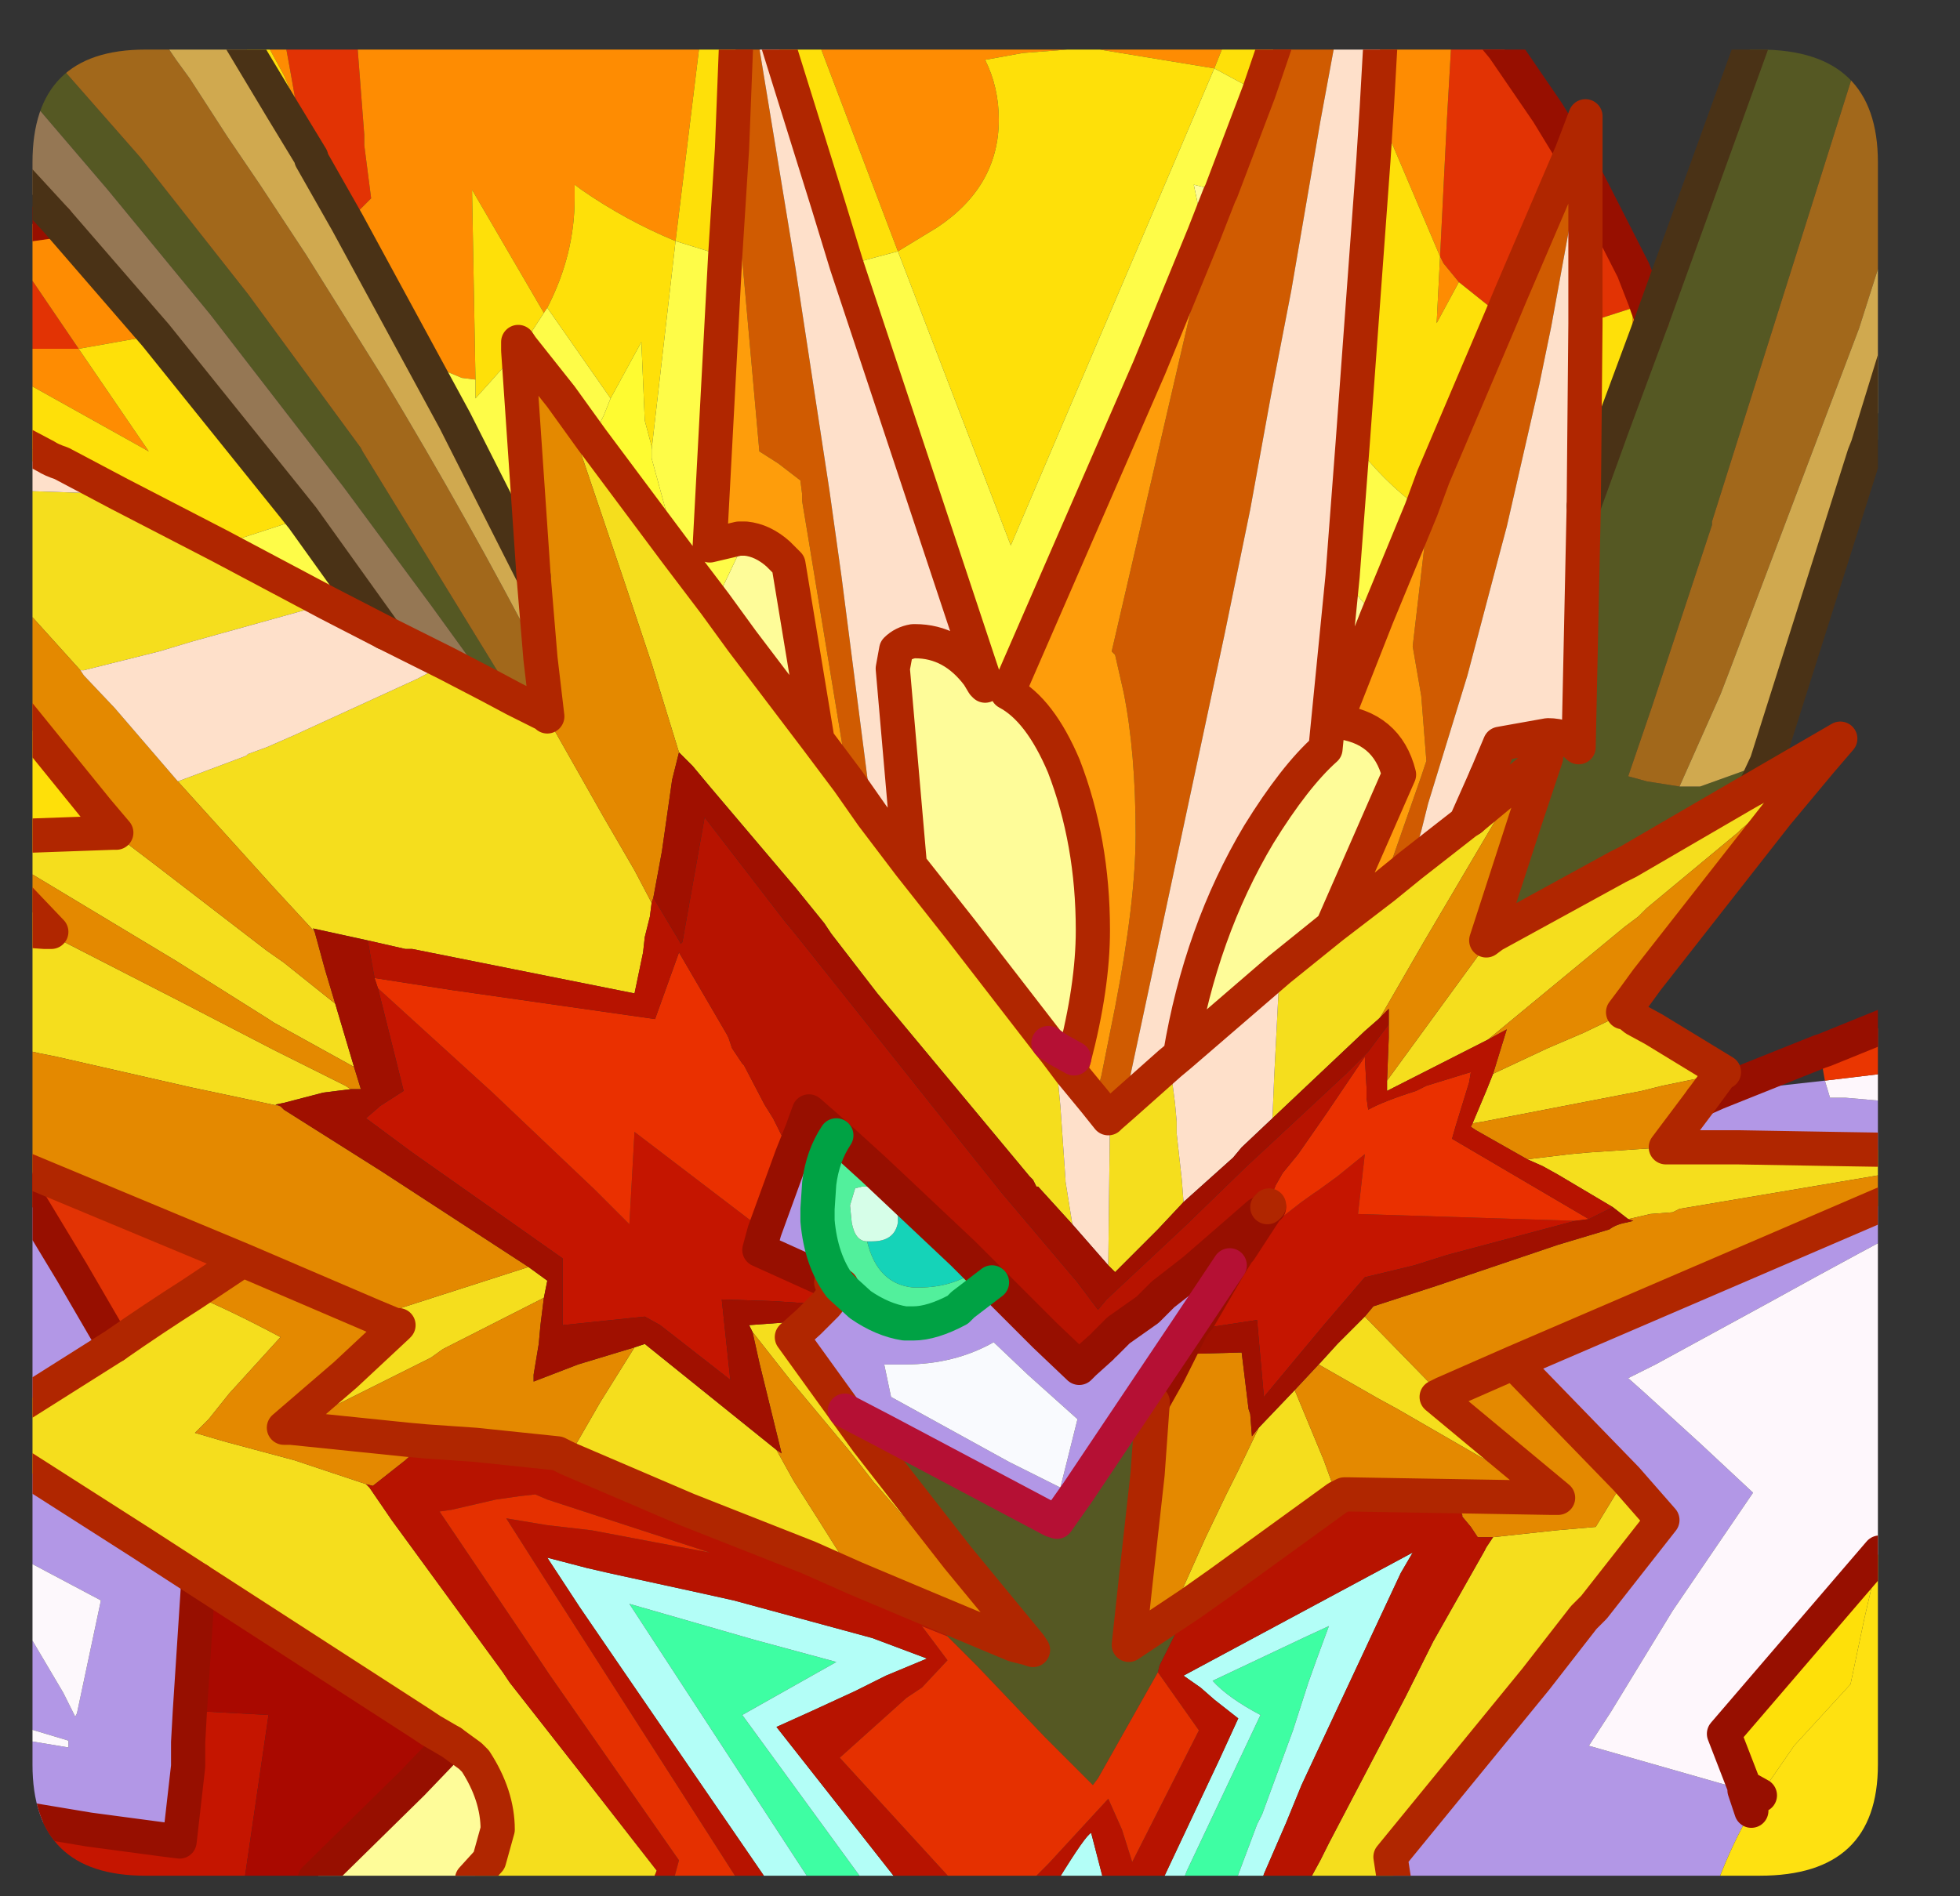 <?xml version="1.0" encoding="UTF-8" standalone="no"?>
<svg xmlns:ffdec="https://www.free-decompiler.com/flash" xmlns:xlink="http://www.w3.org/1999/xlink" ffdec:objectType="frame" height="55.45px" width="57.3px" xmlns="http://www.w3.org/2000/svg">
  <rect width="100%" height="100%" fill="#333333" stroke="none"/>
  <g transform="matrix(1.0, 0.0, 0.0, 1.0, 0.95, 1.45)">
    <clipPath id="clipPath0" transform="matrix(1.0, 0.0, 0.0, 1.0, 0.0, 0.0)">
      <path d="M50.5 0.0 Q53.95 0.0 53.95 3.3 L53.95 50.15 Q53.95 53.4 50.5 53.4 L3.3 53.4 Q0.0 53.4 0.0 50.15 L0.0 3.3 Q0.0 0.0 3.3 0.0 L50.5 0.0" fill="#000000" fill-rule="evenodd" stroke="none"/>
    </clipPath>
    <g clip-path="url(#clipPath0)">
      <use ffdec:characterId="2" height="55.45" transform="matrix(1.0, 0.0, 0.0, 1.0, -0.95, -1.45)" width="57.3" xlink:href="#shape1"/>
    </g>
    <use ffdec:characterId="3" height="53.4" transform="matrix(1.0, 0.0, 0.0, 1.0, 0.0, 0.0)" width="53.95" xlink:href="#shape2"/>
  </g>
  <defs>
    <g id="shape1" transform="matrix(1.0, 0.0, 0.0, 1.0, 0.95, 1.45)">
      <path d="M7.25 -0.95 L9.5 -0.95 9.5 -0.7 9.5 -0.1 9.7 2.5 9.7 2.8 9.9 4.35 9.4 4.85 7.7 1.55 7.55 0.7 7.25 -0.95 M41.55 -0.95 L42.25 -0.95 43.0 -0.05 44.3 1.85 45.0 3.0 43.2 7.2 42.95 7.8 41.7 6.8 41.25 6.25 41.15 6.05 41.35 2.05 41.5 -0.55 41.55 -0.95 M45.4 3.7 L46.8 6.45 47.15 7.35 Q46.95 7.4 46.8 7.55 L45.4 8.0 45.4 3.75 45.4 3.7 M-0.45 33.1 L-0.45 32.65 6.15 35.4 4.65 36.4 Q3.55 37.1 2.4 37.9 L1.15 35.75 -0.45 33.1 M-0.45 8.75 L-0.45 6.1 1.35 8.75 0.65 8.75 -0.45 8.75" fill="#e33304" fill-rule="evenodd" stroke="none"/>
      <path d="M5.65 -0.95 L5.8 -0.95 5.8 -0.75 5.65 -0.95 M6.45 -0.95 L7.25 -0.95 7.55 0.7 7.7 1.55 9.4 4.85 9.9 4.35 9.7 2.8 9.7 2.5 9.5 -0.1 9.5 -0.7 9.5 -0.95 19.6 -0.95 18.8 5.6 Q17.35 5.0 16.05 4.1 L15.85 3.95 15.85 4.35 Q15.85 6.0 15.05 7.55 L14.95 7.7 12.85 4.1 12.95 9.65 12.55 9.6 11.95 9.35 10.4 6.55 9.4 4.85 9.2 5.05 8.15 3.2 8.15 3.15 7.7 1.55 7.35 0.75 6.75 -0.35 6.45 -0.95 M22.7 -0.95 L35.15 -0.95 34.55 0.55 30.9 -0.05 28.95 0.1 27.85 0.3 Q28.25 1.1 28.25 2.05 28.25 4.0 26.45 5.2 L25.3 5.9 22.7 -0.95 M39.45 -0.95 L41.55 -0.95 41.5 -0.55 41.35 2.05 41.15 6.05 41.25 6.25 41.7 6.8 41.05 8.0 41.15 6.05 39.45 2.05 39.3 1.7 39.45 -0.95 M47.15 7.35 L47.2 7.5 46.7 9.1 46.8 7.55 Q46.95 7.4 47.15 7.35 M-0.45 25.75 L-0.45 25.65 -0.35 25.75 -0.45 25.75 M-0.45 9.6 L-0.45 8.75 0.65 8.75 1.35 8.75 -0.45 6.1 -0.45 5.15 -0.35 5.15 0.7 5.0 3.6 8.35 1.35 8.75 3.4 11.75 -0.45 9.6" fill="#ff8d02" fill-rule="evenodd" stroke="none"/>
      <path d="M5.8 -0.75 L5.8 -0.95 6.45 -0.95 6.75 -0.35 7.35 0.75 7.7 1.55 8.15 3.15 7.3 1.75 5.8 -0.75 M19.6 -0.95 L20.6 -0.95 20.45 2.9 20.25 6.05 18.8 5.6 18.1 11.7 18.1 11.6 17.9 10.85 17.8 8.55 16.9 10.2 15.05 7.55 Q15.85 6.0 15.85 4.35 L15.85 3.95 16.05 4.1 Q17.35 5.0 18.8 5.6 L19.6 -0.95 M21.55 -0.95 L22.7 -0.95 25.3 5.9 26.45 5.2 Q28.25 4.0 28.25 2.05 28.25 1.1 27.85 0.3 L28.95 0.1 30.9 -0.05 34.55 0.55 35.15 -0.95 36.6 -0.95 35.85 1.25 34.55 0.55 33.25 3.6 28.6 14.5 25.3 5.9 23.8 6.3 23.25 4.5 21.55 -0.95 M47.2 7.5 L47.35 7.9 46.2 11.0 45.35 13.35 45.4 8.0 46.8 7.55 46.7 9.1 47.2 7.5 M-0.45 25.65 L-0.45 24.75 0.55 25.8 0.35 25.8 -0.35 25.75 -0.45 25.65 M-0.45 23.0 L-0.45 19.35 1.9 22.25 2.45 22.9 2.35 22.9 -0.45 23.0 M-0.45 11.45 L-0.45 9.6 3.4 11.75 1.35 8.75 3.6 8.35 7.5 13.2 7.9 13.7 5.45 14.5 2.55 13.0 0.85 12.1 Q0.55 12.0 0.4 11.9 L-0.45 11.45 M41.7 6.8 L42.95 7.8 40.95 12.5 40.6 13.45 Q39.45 12.6 38.6 11.45 L39.2 3.25 39.3 1.7 39.45 2.05 41.15 6.05 41.05 8.0 41.7 6.8 M50.05 50.8 L49.45 49.25 54.0 43.95 53.55 45.9 53.15 47.8 51.5 49.6 50.5 51.05 50.05 50.8 M14.95 7.7 L14.3 8.7 14.2 8.55 14.2 8.8 13.4 9.7 12.95 10.2 12.95 9.65 12.85 4.1 14.95 7.7 M11.95 9.35 L12.5 10.4 12.45 10.7 12.35 10.85 9.2 5.05 9.4 4.85 10.4 6.55 11.95 9.35" fill="#ffe109" fill-rule="evenodd" stroke="none"/>
      <path d="M47.35 7.9 L50.55 -0.95 53.75 -0.95 49.1 13.8 49.1 13.9 47.35 19.2 46.65 21.25 47.2 21.4 48.15 21.55 48.55 21.55 48.75 21.55 50.7 20.85 50.35 21.6 50.0 21.8 46.65 23.75 46.35 23.9 42.7 25.9 42.5 26.05 43.65 22.5 44.25 20.7 43.5 21.3 42.05 22.5 42.5 21.25 42.9 20.3 44.3 20.05 Q44.85 20.05 45.2 20.4 L45.35 13.35 46.2 11.0 47.35 7.9 M55.85 4.45 L55.85 9.25 53.55 11.85 53.65 11.6 55.85 4.45 M-0.45 1.0 L-0.45 -0.95 3.15 3.15 6.3 7.15 9.6 11.65 9.65 11.75 14.1 19.0 13.35 18.6 11.65 16.25 9.1 12.8 5.2 7.75 2.2 4.1 -0.45 1.0 M33.85 37.45 L33.5 38.15 33.2 38.75 32.75 39.55 32.6 41.65 32.25 44.8 32.05 46.65 33.25 45.85 33.85 45.45 33.8 45.45 33.4 46.35 32.95 47.25 32.9 47.45 31.15 50.55 31.0 50.75 29.6 49.35 27.6 47.25 27.05 46.7 26.75 46.4 25.95 45.5 28.7 46.65 29.1 46.75 29.25 46.8 29.15 46.65 27.05 44.1 24.75 41.15 24.9 40.4 29.8 43.0 29.95 43.05 30.55 42.2 29.95 43.05 29.8 43.0 30.05 42.05 30.55 42.2 33.8 37.35 33.85 37.45" fill="#555823" fill-rule="evenodd" stroke="none"/>
      <path d="M12.85 53.5 L8.25 53.5 11.1 50.7 12.25 49.5 12.8 49.9 12.95 50.05 Q13.6 51.05 13.6 52.05 L13.35 52.95 12.85 53.5 M41.9 22.6 L42.5 21.25 42.05 22.5 41.9 22.6 M34.25 5.4 L33.95 3.95 34.75 4.15 34.7 4.25 34.25 5.4 M27.8 18.35 L28.6 18.6 28.5 18.8 Q29.45 19.3 30.15 20.95 31.0 23.15 31.0 25.75 31.0 27.4 30.45 29.5 L30.0 29.25 Q28.75 27.1 27.15 25.75 L25.65 23.85 25.15 18.1 25.25 17.55 Q25.45 17.35 25.75 17.3 26.65 17.95 27.65 18.3 L27.8 18.55 27.85 18.6 27.8 18.35 M33.55 29.4 Q34.15 25.8 35.85 22.95 36.9 21.25 37.8 20.45 L38.3 15.4 38.85 16.1 39.3 16.6 38.1 19.65 Q39.6 19.8 39.95 21.2 L38.0 25.65 36.45 26.9 33.55 29.4 M20.85 14.3 Q21.35 14.35 21.8 14.75 L22.1 15.05 22.95 20.2 20.75 17.3 19.95 16.2 20.85 14.3" fill="#fffd9a" fill-rule="evenodd" stroke="none"/>
      <path d="M16.35 11.4 L16.35 11.35 16.45 11.2 16.7 10.7 16.9 10.2 17.8 8.55 17.9 10.85 18.1 11.6 18.1 11.7 18.1 11.95 18.85 14.7 18.85 14.75 16.35 11.4" fill="#fffc31" fill-rule="evenodd" stroke="none"/>
      <path d="M38.6 11.45 Q39.45 12.6 40.6 13.45 L39.3 16.6 38.85 16.1 38.3 15.4 38.6 11.45 M34.75 4.15 L33.95 3.95 34.25 5.4 32.65 9.3 28.6 18.6 27.8 18.35 23.8 6.3 25.3 5.9 28.6 14.5 33.25 3.6 34.55 0.55 35.85 1.25 34.75 4.15 M27.65 18.3 Q26.65 17.95 25.75 17.3 L25.8 17.3 Q26.9 17.3 27.65 18.3 M27.15 25.75 Q28.75 27.1 30.0 29.25 L29.7 29.05 27.15 25.75 M20.25 6.05 L19.8 14.5 20.65 14.3 20.85 14.3 19.95 16.2 18.85 14.75 18.85 14.7 18.1 11.95 18.1 11.7 18.8 5.6 20.25 6.05 M14.3 8.7 L14.95 7.7 15.05 7.55 16.9 10.2 16.7 10.7 16.45 11.2 16.35 11.35 16.35 11.4 15.45 10.15 14.3 8.7 M12.95 9.65 L12.95 10.2 13.4 9.7 14.2 8.8 14.5 13.2 14.65 15.4 12.35 10.85 12.45 10.7 12.5 10.4 11.95 9.35 12.55 9.6 12.95 9.65 M5.45 14.5 L7.9 13.7 10.3 17.05 8.65 16.2 5.45 14.5" fill="#fffd48" fill-rule="evenodd" stroke="none"/>
      <path d="M50.35 21.6 L52.85 20.15 52.25 20.85 49.95 22.8 49.85 22.9 47.2 25.1 46.95 25.35 46.55 25.65 42.55 28.95 39.6 30.45 39.6 30.15 41.35 27.75 42.7 25.9 46.35 23.9 46.65 23.75 50.0 21.8 50.35 21.6 M46.6 28.15 L46.85 28.35 47.4 28.65 49.45 29.9 49.35 29.95 47.65 30.3 47.05 30.45 42.4 31.35 42.1 31.4 42.5 30.45 42.7 29.95 44.3 29.2 45.35 28.75 46.6 28.15 M55.85 32.2 L55.85 32.6 52.6 33.15 48.15 33.9 47.95 34.0 47.3 34.05 46.65 34.2 46.2 33.85 44.6 32.9 44.15 32.65 43.7 32.45 44.95 32.3 45.5 32.25 47.75 32.1 47.85 32.1 49.85 32.1 52.75 32.15 55.85 32.2 M39.8 53.5 L37.35 53.5 37.65 52.95 37.9 52.45 40.15 48.15 40.95 46.55 42.45 43.9 42.5 43.8 42.7 43.5 44.55 43.3 45.7 43.2 46.4 42.05 46.6 41.8 47.65 43.0 45.65 45.55 45.35 45.85 43.95 47.65 39.7 52.85 39.8 53.5 M18.15 53.5 L12.85 53.5 13.35 52.95 13.6 52.05 Q13.6 51.05 12.95 50.05 L12.8 49.9 12.25 49.5 11.65 49.15 11.35 48.95 4.85 44.75 3.15 43.65 -0.45 41.35 -0.45 39.7 2.4 37.9 Q3.55 37.1 4.65 36.4 5.75 36.85 7.25 37.65 L5.75 39.3 5.15 40.05 4.75 40.45 5.6 40.7 7.65 41.25 9.75 41.95 9.85 42.05 10.5 43.0 13.75 47.45 13.95 47.75 15.95 50.3 18.25 53.25 18.15 53.5 M-0.45 29.2 L-0.45 25.75 -0.35 25.75 0.35 25.8 4.25 27.8 7.05 29.25 9.15 30.3 9.3 30.4 8.5 30.5 7.35 30.8 7.1 30.85 7.25 30.9 4.65 30.35 0.7 29.45 0.2 29.35 -0.45 29.2 M-0.45 23.85 L-0.45 23.0 2.35 22.9 3.6 23.85 6.85 26.35 7.35 26.7 8.85 27.9 9.4 29.75 7.05 28.45 6.9 28.35 4.2 26.65 -0.45 23.85 M-0.45 16.1 L-0.45 12.9 -0.4 12.9 2.55 13.0 5.45 14.5 8.65 16.2 4.7 17.3 3.7 17.6 1.5 18.15 1.4 18.15 -0.45 16.1 M-0.45 12.0 L-0.45 11.45 0.4 11.9 Q0.55 12.0 0.85 12.1 L-0.45 12.0 M40.3 23.85 L41.9 22.6 42.05 22.5 43.5 21.3 40.7 26.05 39.4 28.3 39.35 28.35 38.95 28.7 36.25 31.25 36.3 30.05 36.45 27.1 36.45 26.9 38.0 25.65 39.5 24.5 40.3 23.85 M35.85 40.3 L36.9 39.2 37.75 41.25 38.15 42.35 34.7 44.85 33.85 45.45 33.25 45.85 34.3 43.5 34.9 42.25 35.25 41.55 35.85 40.3 M37.6 38.45 L37.65 38.4 38.15 37.85 38.95 37.05 40.95 39.1 41.25 39.3 41.05 39.4 44.6 42.35 44.4 42.35 39.9 39.75 39.35 39.45 37.6 38.45 M31.5 31.2 L31.9 30.85 33.25 29.65 33.4 30.8 33.45 31.35 33.45 31.7 33.6 33.05 33.65 33.7 32.9 34.5 31.65 35.75 31.45 35.55 31.5 31.2 M23.85 21.4 L24.55 22.4 25.65 23.85 27.15 25.75 29.7 29.05 29.9 29.3 30.05 30.9 30.2 33.05 30.2 33.1 30.4 34.35 29.4 33.25 29.35 33.25 29.25 33.05 29.15 32.95 24.7 27.6 23.35 25.85 23.15 25.55 22.3 24.5 19.8 21.55 19.3 20.95 18.9 20.55 18.1 17.95 17.35 15.7 16.1 12.0 15.45 10.15 16.35 11.4 18.85 14.75 19.95 16.2 20.75 17.3 22.95 20.2 23.85 21.4 M14.1 19.0 L15.0 19.45 16.7 22.45 17.6 24.0 18.1 24.95 18.05 25.35 17.9 25.95 17.85 26.4 17.6 27.6 11.1 26.3 10.9 26.3 9.8 26.05 8.2 25.7 8.25 25.8 7.05 24.5 4.25 21.4 6.25 20.65 6.3 20.6 6.85 20.4 7.65 20.05 11.25 18.4 12.1 17.95 13.35 18.6 14.1 19.0 M14.5 35.6 L15.05 36.0 14.95 36.5 12.0 38.0 11.65 38.25 7.55 40.3 7.35 40.3 9.15 38.75 10.65 37.35 10.7 37.3 10.6 37.3 10.0 37.05 10.3 36.95 14.5 35.6 M17.6 37.95 L17.9 37.85 21.75 40.95 22.25 41.85 22.95 42.95 24.05 44.7 22.7 44.1 19.15 42.7 15.65 41.2 16.6 39.55 17.6 37.95 M21.05 37.5 L20.95 37.3 22.3 37.2 22.7 37.2 22.2 37.65 23.75 39.8 24.4 40.7 24.75 41.15 27.05 44.1 29.15 46.65 29.25 46.8 29.1 46.75 28.7 46.65 24.65 41.95 24.6 41.9 23.9 41.0 22.15 38.9 21.05 37.5" fill="#f6df1d" fill-rule="evenodd" stroke="none"/>
      <path d="M52.25 20.85 L51.0 22.35 47.2 27.2 46.8 27.75 46.5 28.15 46.6 28.15 45.35 28.75 44.3 29.2 42.7 29.95 43.1 28.65 42.55 28.95 46.55 25.65 46.95 25.35 47.2 25.1 49.85 22.9 49.95 22.8 52.25 20.85 M49.35 29.95 L48.8 30.7 47.75 32.1 45.5 32.25 44.95 32.3 43.7 32.45 42.2 31.6 42.05 31.5 42.1 31.4 42.4 31.35 47.05 30.45 47.65 30.3 49.35 29.95 M55.85 32.6 L55.85 33.0 43.3 38.4 41.25 39.3 43.3 38.4 43.35 38.45 46.6 41.8 46.4 42.05 45.7 43.2 44.55 43.3 42.7 43.5 42.25 43.5 42.05 43.2 41.8 42.9 41.8 42.85 41.75 42.75 41.45 42.3 44.4 42.35 41.45 42.3 38.5 42.25 38.35 42.25 38.15 42.35 37.75 41.25 36.9 39.2 37.6 38.45 39.35 39.45 39.9 39.75 44.4 42.35 44.6 42.35 41.05 39.4 41.25 39.3 40.95 39.1 38.95 37.05 39.2 36.75 41.05 36.15 44.6 34.95 46.1 34.5 Q46.3 34.35 46.6 34.3 L46.8 34.25 46.65 34.2 47.3 34.05 47.95 34.0 48.15 33.9 52.6 33.15 55.85 32.6 M-0.45 32.65 L-0.45 29.2 0.2 29.35 0.7 29.45 4.65 30.35 7.25 30.9 7.35 31.0 10.2 32.8 14.5 35.6 10.3 36.95 10.0 37.05 6.15 35.4 10.0 37.05 10.6 37.3 10.7 37.3 10.65 37.35 9.15 38.75 7.35 40.3 7.55 40.3 10.95 40.65 11.5 40.7 10.95 40.65 7.55 40.3 11.65 38.25 12.0 38.0 14.95 36.5 14.85 37.3 14.8 37.85 14.65 38.75 14.65 38.95 15.95 38.45 17.6 37.95 16.6 39.55 15.65 41.2 15.35 41.05 12.95 40.8 11.5 40.7 10.9 41.25 9.95 42.0 9.75 41.95 7.65 41.25 5.6 40.7 4.75 40.45 5.15 40.05 5.75 39.3 7.25 37.65 Q5.75 36.85 4.65 36.4 L6.15 35.4 -0.45 32.65 M-0.45 24.75 L-0.45 23.85 4.2 26.65 6.9 28.35 7.05 28.45 9.4 29.75 9.6 30.4 9.55 30.4 9.35 30.4 9.3 30.4 9.15 30.3 7.05 29.25 4.25 27.8 0.35 25.8 0.55 25.8 -0.45 24.75 M-0.45 19.35 L-0.45 16.1 1.4 18.15 1.5 18.3 2.4 19.25 4.25 21.4 7.05 24.5 8.25 25.8 8.55 26.9 8.85 27.9 7.35 26.7 6.85 26.35 3.6 23.85 2.35 22.9 2.45 22.9 1.9 22.25 -0.45 19.35 M43.5 21.3 L44.25 20.7 43.65 22.5 42.5 26.05 42.7 25.9 41.35 27.75 39.6 30.15 39.65 28.9 39.65 28.7 39.65 28.5 39.65 28.05 39.4 28.3 40.7 26.05 43.5 21.3 M33.5 38.15 L35.35 38.1 35.55 39.75 35.6 39.9 35.65 40.55 35.85 40.3 35.25 41.55 34.9 42.25 34.3 43.5 33.25 45.85 32.05 46.65 32.25 44.8 32.6 41.65 32.75 39.55 33.2 38.75 33.5 38.15 M14.2 8.8 L14.2 8.55 14.3 8.7 15.45 10.15 16.1 12.0 17.35 15.7 18.1 17.95 18.9 20.55 18.7 21.35 18.45 23.1 18.4 23.45 18.15 24.8 18.1 24.95 17.6 24.0 16.7 22.45 15.0 19.45 15.05 19.5 14.85 17.8 14.65 15.4 14.5 13.2 14.2 8.8 M21.75 40.95 L21.9 41.05 21.25 38.4 21.05 37.5 22.15 38.9 23.9 41.0 24.6 41.9 24.65 41.95 28.7 46.65 25.95 45.5 24.05 44.7 22.95 42.95 22.25 41.85 21.75 40.95" fill="#e58a00" fill-rule="evenodd" stroke="none"/>
      <path d="M6.2 53.5 L-0.45 53.5 -0.45 51.7 1.65 52.05 3.9 52.35 4.3 52.4 4.55 50.2 4.55 49.5 4.6 48.6 5.05 48.6 6.9 48.7 6.2 53.5 M35.3 35.1 L35.65 34.85 35.7 34.8 Q35.9 34.55 36.2 34.4 L37.1 33.7 37.45 33.45 37.6 33.35 38.15 32.95 38.95 32.3 38.75 34.05 45.1 34.25 41.35 35.25 40.4 35.55 38.95 35.9 37.75 37.3 36.0 39.4 35.8 37.15 34.15 37.4 33.85 37.45 33.85 37.4 34.1 37.1 35.0 35.55 35.25 35.15 35.3 35.1 M23.2 36.7 L21.7 36.6 20.15 36.55 20.4 38.9 18.35 37.3 17.9 37.05 15.5 37.3 15.5 35.35 11.1 32.25 9.75 31.25 10.1 30.95 10.15 30.9 10.85 30.45 10.1 27.45 13.45 30.5 16.45 33.35 17.45 34.35 17.6 31.65 21.4 34.55 21.25 35.1 23.35 36.05 23.6 36.2 23.2 36.7" fill="#c61500" fill-rule="evenodd" stroke="none"/>
      <path d="M36.15 33.85 L36.15 33.8 36.2 33.55 36.35 33.2 36.55 32.85 37.0 32.3 37.8 31.15 38.95 29.45 39.0 30.35 39.0 30.65 39.05 31.0 Q39.5 30.75 40.45 30.45 L40.75 30.3 42.05 29.9 42.0 30.2 41.6 31.5 41.5 31.85 45.5 34.2 45.1 34.25 38.75 34.05 38.95 32.3 38.15 32.95 37.6 33.35 37.45 33.45 37.1 33.7 36.2 34.4 Q35.9 34.55 35.7 34.8 L35.65 34.85 35.3 35.1 36.05 33.95 36.1 33.85 36.15 33.85 M10.0 27.15 L12.25 27.5 18.2 28.35 18.9 26.4 20.3 28.8 20.35 28.9 20.45 29.2 20.75 29.65 20.8 29.7 21.4 30.85 21.65 31.25 22.2 32.35 21.4 34.55 17.6 31.65 17.45 34.35 16.45 33.35 13.45 30.5 10.1 27.45 10.0 27.15 M23.6 36.2 L23.35 36.05 23.6 36.15 23.65 36.15 23.65 36.2 23.6 36.2" fill="#eb3000" fill-rule="evenodd" stroke="none"/>
      <path d="M35.2 53.5 L33.65 53.5 33.75 53.25 35.9 48.7 Q34.95 48.2 34.5 47.7 L37.25 46.4 37.9 46.1 37.55 47.05 37.3 47.75 36.85 49.15 35.95 51.6 35.8 51.9 35.2 53.5 M24.25 53.5 L22.7 53.5 17.45 45.45 21.1 46.5 23.5 47.15 20.75 48.7 24.25 53.5" fill="#3effa4" fill-rule="evenodd" stroke="none"/>
      <path d="M48.8 30.7 L49.25 30.5 52.4 30.15 52.55 30.65 53.0 30.65 54.15 30.75 55.85 30.9 55.85 32.2 52.75 32.15 49.85 32.1 47.85 32.1 47.75 32.1 48.8 30.7 M55.85 33.0 L55.85 33.9 Q53.55 35.1 50.75 36.65 L47.45 38.45 46.65 38.85 47.1 39.25 48.8 40.8 50.3 42.2 47.95 45.65 46.15 48.6 45.5 49.6 50.05 50.9 50.25 51.5 Q49.7 52.45 49.3 53.5 L39.8 53.5 39.7 52.85 43.95 47.65 45.35 45.85 45.65 45.55 47.65 43.0 46.6 41.8 43.35 38.45 43.3 38.4 55.85 33.0 M-0.45 51.7 L-0.45 49.4 1.05 49.65 1.05 49.45 -0.45 49.0 -0.45 48.4 -0.05 48.6 -0.45 47.9 -0.45 45.8 -0.4 45.85 0.9 48.05 1.2 48.65 1.25 48.75 1.3 48.65 2.0 45.35 -0.45 44.05 -0.45 41.35 3.15 43.65 4.85 44.75 4.6 48.6 4.55 49.5 4.55 50.2 4.3 52.4 3.9 52.35 1.65 52.05 -0.45 51.7 M-0.45 39.7 L-0.45 37.2 -0.2 36.95 -0.45 36.85 -0.45 33.1 1.15 35.75 2.4 37.9 -0.45 39.7 M36.05 33.95 L35.3 35.1 35.25 35.15 35.0 35.55 33.8 37.35 30.55 42.2 30.05 42.05 29.8 43.0 24.9 40.4 23.75 39.8 22.2 37.65 22.7 37.2 23.2 36.7 23.6 36.2 23.65 36.2 24.2 36.7 Q24.85 37.15 25.5 37.25 L25.75 37.25 Q26.3 37.25 27.05 36.85 L27.2 36.7 28.05 36.05 29.6 37.6 30.6 38.55 30.75 38.4 31.25 37.95 31.35 37.85 31.75 37.45 32.6 36.85 33.05 36.4 33.95 35.7 34.7 35.05 35.85 34.05 36.05 33.95 M30.0 29.25 L30.45 29.5 30.35 29.85 30.35 29.9 29.9 29.3 29.7 29.05 30.0 29.25 M22.2 32.35 L22.5 31.6 22.7 31.05 23.5 31.75 Q23.1 32.35 23.0 33.15 L22.95 33.9 22.95 34.25 Q23.05 35.4 23.6 36.15 L23.35 36.05 21.25 35.1 21.4 34.55 22.2 32.35 M30.05 42.05 L30.55 40.05 29.1 38.75 28.1 37.8 Q26.95 38.45 25.5 38.45 L25.25 38.45 24.9 38.45 25.1 39.4 28.55 41.3 30.05 42.05" fill="#b398e7" fill-rule="evenodd" stroke="none"/>
      <path d="M55.85 29.7 L55.85 30.9 54.15 30.75 53.0 30.65 52.55 30.65 52.4 30.15 55.75 29.75 55.85 29.7 M55.85 33.9 L55.85 38.35 55.15 39.35 54.0 43.95 49.45 49.25 50.05 50.8 50.05 50.9 45.5 49.6 46.15 48.6 47.95 45.65 50.3 42.2 48.8 40.8 47.1 39.25 46.65 38.85 47.45 38.45 50.75 36.65 Q53.55 35.1 55.85 33.9" fill="#fff8fd" fill-rule="evenodd" stroke="none"/>
      <path d="M8.25 53.5 L6.2 53.5 6.9 48.7 5.05 48.6 4.6 48.6 4.85 44.75 11.35 48.95 11.65 49.15 12.25 49.5 11.1 50.7 8.25 53.5" fill="#aa0900" fill-rule="evenodd" stroke="none"/>
      <path d="M55.85 38.35 L55.85 53.5 49.3 53.5 Q49.7 52.45 50.25 51.5 L50.5 51.05 51.5 49.6 53.15 47.8 53.55 45.9 54.0 43.95 55.15 39.35 55.85 38.35" fill="#ffe211" fill-rule="evenodd" stroke="none"/>
      <path d="M50.05 50.9 L50.05 50.8 50.5 51.05 50.25 51.5 50.05 50.9" fill="#9a0f00" fill-rule="evenodd" stroke="none"/>
      <path d="M35.95 53.5 L35.2 53.5 35.8 51.9 35.95 51.6 36.85 49.15 37.3 47.75 37.55 47.05 37.9 46.1 37.25 46.4 34.5 47.7 Q34.95 48.2 35.9 48.7 L33.75 53.25 33.65 53.5 33.05 53.5 34.7 50.0 35.25 48.8 34.55 48.25 34.15 47.9 33.65 47.55 40.35 43.95 40.0 44.55 37.45 50.0 37.1 50.75 36.65 51.85 36.0 53.35 35.95 53.5 M31.3 53.5 L30.0 53.5 Q30.8 52.2 30.95 52.15 L31.3 53.5 M25.25 53.5 L24.25 53.5 20.75 48.7 23.5 47.15 21.1 46.5 17.45 45.45 22.7 53.5 21.45 53.5 17.3 47.45 16.0 45.55 15.05 44.1 16.2 44.4 16.85 44.55 19.6 45.15 20.5 45.35 24.55 46.45 26.15 47.05 24.95 47.55 24.05 48.0 Q22.65 48.65 21.75 49.05 L25.25 53.5" fill="#b4fff8" fill-rule="evenodd" stroke="none"/>
      <path d="M52.25 29.3 L52.4 29.25 55.85 27.85 55.85 29.7 55.75 29.75 52.4 30.15 52.25 29.3" fill="#eb3601" fill-rule="evenodd" stroke="none"/>
      <path d="M37.35 53.5 L35.95 53.5 36.0 53.35 36.65 51.85 37.1 50.75 37.45 50.0 40.0 44.55 40.35 43.95 33.65 47.55 34.15 47.9 34.55 48.25 35.25 48.8 34.7 50.0 33.05 53.5 31.3 53.5 30.95 52.15 Q30.8 52.2 30.0 53.5 L29.25 53.5 29.7 53.05 31.45 51.15 31.85 52.05 32.15 53.0 34.1 49.15 32.9 47.45 32.95 47.25 33.4 46.35 33.8 45.45 33.85 45.45 34.7 44.85 38.15 42.35 38.35 42.25 38.5 42.25 41.45 42.3 41.75 42.75 41.8 42.85 41.8 42.9 42.05 43.2 42.25 43.5 42.7 43.5 42.5 43.8 42.45 43.9 40.95 46.55 40.15 48.15 37.9 52.45 37.65 52.95 37.35 53.5 M26.85 53.5 L25.25 53.5 21.75 49.05 Q22.65 48.65 24.05 48.0 L24.95 47.55 26.15 47.05 24.55 46.45 20.5 45.35 19.6 45.15 16.85 44.55 16.2 44.4 15.05 44.1 16.0 45.55 17.3 47.45 21.45 53.5 20.6 53.5 19.8 52.25 15.7 45.85 14.9 44.6 13.85 42.95 15.05 43.15 16.35 43.3 18.2 43.65 19.8 43.95 15.05 42.4 14.7 42.25 14.25 42.3 13.55 42.4 12.25 42.7 11.9 42.75 14.7 46.9 15.1 47.5 18.9 52.95 18.75 53.5 18.15 53.5 18.25 53.25 15.95 50.3 13.95 47.75 13.75 47.45 10.5 43.0 9.85 42.05 9.75 41.95 9.95 42.0 10.9 41.25 11.5 40.7 12.95 40.8 15.35 41.05 15.65 41.2 19.15 42.7 22.7 44.1 24.05 44.7 25.95 45.5 26.75 46.4 26.0 46.1 26.75 47.1 26.0 47.9 25.55 48.2 23.6 49.95 26.85 53.5 M39.65 28.5 L39.65 28.7 39.65 28.9 39.6 30.15 39.6 30.45 42.55 28.95 43.1 28.65 42.7 29.95 42.5 30.45 42.1 31.4 42.05 31.5 42.2 31.6 43.7 32.45 44.15 32.65 44.6 32.9 46.2 33.85 45.5 34.2 41.5 31.85 41.6 31.5 42.0 30.2 42.05 29.9 40.75 30.3 40.45 30.45 Q39.5 30.75 39.05 31.0 L39.0 30.65 39.0 30.35 38.95 29.45 37.8 31.15 37.0 32.3 36.55 32.85 36.35 33.2 36.2 33.55 36.15 33.8 36.15 33.85 36.1 33.85 36.05 33.95 35.85 34.05 34.7 35.05 33.95 35.7 33.05 36.4 32.6 36.85 31.75 37.45 31.35 37.85 31.25 37.95 30.75 38.4 30.6 38.55 29.6 37.6 28.05 36.05 27.65 35.65 27.2 35.2 24.6 32.75 23.5 31.75 22.7 31.05 22.5 31.6 22.2 32.35 21.65 31.25 21.4 30.85 20.8 29.7 20.75 29.65 20.45 29.2 20.35 28.9 20.3 28.8 18.9 26.4 18.2 28.35 12.25 27.5 10.0 27.15 9.8 26.05 10.9 26.3 11.1 26.3 17.6 27.6 17.85 26.4 17.9 25.95 18.05 25.35 18.1 24.95 18.15 24.8 18.9 26.05 18.95 26.15 19.0 26.1 19.65 22.45 22.0 25.5 22.25 25.8 22.85 26.55 26.75 31.45 28.35 33.45 30.55 36.05 31.15 36.85 31.4 36.55 33.75 34.35 35.5 32.65 36.2 32.0 38.4 29.95 38.95 29.4 39.05 29.3 39.65 28.5 M35.0 35.55 L34.1 37.1 33.85 37.4 33.85 37.45 33.8 37.35 35.0 35.55 M36.1 33.85 L36.15 33.8 36.1 33.85 M24.9 40.4 L24.75 41.15 24.4 40.7 23.75 39.8 24.9 40.4" fill="#b81300" fill-rule="evenodd" stroke="none"/>
      <path d="M-0.45 49.4 L-0.45 49.0 1.05 49.45 1.05 49.65 -0.45 49.4 M-0.45 45.8 L-0.45 44.05 2.0 45.35 1.3 48.65 1.25 48.75 1.2 48.65 0.9 48.05 -0.4 45.85 -0.45 45.8 M-0.45 37.2 L-0.45 36.85 -0.2 36.95 -0.45 37.2" fill="#fef9fd" fill-rule="evenodd" stroke="none"/>
      <path d="M-0.45 48.4 L-0.45 47.9 -0.05 48.6 -0.45 48.4" fill="#08aae0" fill-rule="evenodd" stroke="none"/>
      <path d="M29.25 53.5 L26.85 53.5 23.6 49.95 25.55 48.2 26.0 47.9 26.75 47.1 26.0 46.1 26.75 46.4 27.05 46.7 27.6 47.25 29.6 49.35 31.0 50.75 31.15 50.55 32.9 47.45 34.1 49.15 32.15 53.0 31.85 52.05 31.45 51.15 29.7 53.05 29.25 53.5 M20.6 53.5 L18.75 53.5 18.9 52.95 15.1 47.5 14.7 46.9 11.9 42.75 12.25 42.7 13.55 42.4 14.25 42.3 14.7 42.25 15.05 42.4 19.8 43.95 18.2 43.65 16.35 43.3 15.05 43.15 13.85 42.95 14.9 44.6 15.7 45.85 19.8 52.25 20.6 53.5" fill="#e63000" fill-rule="evenodd" stroke="none"/>
      <path d="M53.75 -0.95 L55.85 -0.95 55.85 0.45 53.4 8.15 49.6 18.2 49.35 18.85 48.15 21.55 47.2 21.4 46.65 21.25 47.35 19.2 49.1 13.9 49.1 13.8 53.75 -0.95 M-0.45 -0.95 L3.35 -0.95 4.2 0.3 4.6 0.85 5.7 2.55 6.65 3.95 8.0 6.0 10.25 9.6 Q12.75 13.75 14.85 17.8 L15.05 19.5 15.0 19.45 14.1 19.0 9.65 11.75 9.6 11.65 6.3 7.15 3.15 3.15 -0.45 -0.95" fill="#a3681b" fill-rule="evenodd" stroke="none"/>
      <path d="M5.65 -0.95 L5.8 -0.75 7.3 1.75 8.15 3.15 8.15 3.2 9.2 5.05 12.35 10.85 14.65 15.4 14.85 17.8 Q12.75 13.75 10.25 9.6 L8.0 6.0 6.65 3.95 5.7 2.55 4.6 0.85 4.2 0.3 3.35 -0.95 5.65 -0.95 M55.85 0.45 L55.85 4.45 53.65 11.6 53.55 11.85 50.7 20.85 48.75 21.55 48.55 21.55 48.15 21.55 49.35 18.85 49.6 18.2 53.4 8.15 55.85 0.45" fill="#d1aa4f" fill-rule="evenodd" stroke="none"/>
      <path d="M20.6 -0.95 L21.1 -0.95 22.3 6.35 23.3 12.9 23.65 15.4 24.55 22.4 23.85 21.4 22.65 14.1 22.5 13.2 22.5 13.0 22.45 12.6 21.8 12.1 21.25 11.75 20.75 6.15 20.6 4.8 20.45 2.9 20.6 -0.95 M36.6 -0.95 L38.2 -0.95 38.15 -0.6 37.65 2.1 36.8 7.05 36.2 10.15 35.6 13.45 34.85 17.1 32.0 30.45 31.9 30.85 31.5 31.2 31.45 31.25 31.05 30.75 31.25 30.0 31.65 28.0 Q32.25 24.9 32.25 22.95 32.25 20.55 31.9 18.8 L31.65 17.7 31.55 17.6 34.3 5.75 34.4 5.3 34.7 4.25 34.75 4.15 35.85 1.25 36.6 -0.95 M45.0 3.0 L45.4 1.95 45.4 2.7 45.25 3.45 44.4 8.1 44.05 9.8 43.1 13.95 42.9 14.7 41.95 18.3 40.8 22.05 40.6 22.85 40.3 23.85 39.5 24.5 39.5 24.4 40.6 21.25 40.75 20.8 40.6 18.9 40.35 17.45 40.8 13.6 40.95 12.5 42.95 7.8 43.2 7.2 45.0 3.0" fill="#d15b01" fill-rule="evenodd" stroke="none"/>
      <path d="M21.1 -0.95 L21.55 -0.95 23.25 4.5 23.8 6.3 27.8 18.35 27.85 18.6 27.8 18.55 27.65 18.3 Q26.9 17.3 25.8 17.3 L25.75 17.3 Q25.45 17.35 25.25 17.55 L25.15 18.1 25.65 23.85 24.55 22.4 23.65 15.4 23.3 12.9 22.3 6.35 21.1 -0.95 M38.2 -0.95 L39.45 -0.95 39.3 1.7 39.2 3.25 38.6 11.45 38.3 15.4 37.8 20.45 Q36.9 21.25 35.85 22.95 34.15 25.8 33.55 29.4 L33.25 29.65 33.55 29.4 36.45 26.9 36.45 27.1 36.3 30.05 36.25 31.25 35.35 32.1 35.1 32.4 33.65 33.7 33.6 33.05 33.45 31.7 33.45 31.35 33.4 30.8 33.25 29.65 31.9 30.85 32.0 30.45 34.85 17.1 35.6 13.45 36.2 10.15 36.8 7.05 37.65 2.1 38.15 -0.6 38.2 -0.95 M45.4 2.7 L45.4 3.7 45.4 3.75 45.4 8.0 45.35 13.35 45.2 20.4 Q44.85 20.05 44.3 20.05 L42.9 20.3 42.5 21.25 41.9 22.6 40.3 23.85 40.6 22.85 40.8 22.05 41.95 18.3 42.9 14.7 43.1 13.95 44.05 9.8 44.4 8.1 45.25 3.45 45.4 2.7 M-0.45 12.9 L-0.45 12.0 0.85 12.1 2.55 13.0 -0.4 12.9 -0.45 12.9 M31.05 30.75 L31.45 31.25 31.5 31.2 31.45 35.55 30.4 34.35 30.2 33.1 30.2 33.05 30.05 30.9 29.9 29.3 30.35 29.9 31.05 30.75 M8.65 16.2 L10.3 17.05 12.1 17.95 11.25 18.4 7.65 20.05 6.85 20.4 6.3 20.6 6.25 20.65 4.25 21.4 2.4 19.25 1.5 18.3 1.4 18.15 1.5 18.15 3.7 17.6 4.7 17.3 8.65 16.2" fill="#ffe1cb" fill-rule="evenodd" stroke="none"/>
      <path d="M40.6 13.45 L40.95 12.5 40.8 13.6 40.35 17.45 40.6 18.9 40.75 20.8 40.6 21.25 39.5 24.4 39.5 24.5 38.0 25.65 39.95 21.2 Q39.6 19.8 38.1 19.65 L39.3 16.6 40.6 13.45 M28.6 18.6 L32.65 9.3 34.25 5.4 34.7 4.25 34.4 5.3 34.3 5.75 31.55 17.6 31.65 17.7 31.9 18.8 Q32.25 20.55 32.25 22.95 32.25 24.9 31.65 28.0 L31.25 30.0 31.05 30.75 30.35 29.9 30.35 29.85 30.45 29.5 Q31.0 27.4 31.0 25.75 31.0 23.15 30.15 20.95 29.45 19.3 28.5 18.8 L28.6 18.6 M20.25 6.05 L20.45 2.9 20.6 4.8 20.75 6.15 21.25 11.75 21.8 12.1 22.45 12.6 22.5 13.0 22.5 13.2 22.65 14.1 23.85 21.4 22.95 20.2 22.1 15.05 21.8 14.75 Q21.35 14.35 20.85 14.3 L20.65 14.3 19.8 14.5 20.25 6.05" fill="#ff9e0b" fill-rule="evenodd" stroke="none"/>
      <path d="M24.6 32.75 L27.2 35.2 27.65 35.65 Q26.95 36.2 25.9 36.2 L25.75 36.2 Q24.7 36.1 24.4 34.85 L24.55 34.85 Q25.2 34.85 25.3 34.3 L25.3 34.1 24.95 33.55 Q24.7 33.25 24.4 33.25 L24.4 33.2 24.6 32.75" fill="#15d4b9" fill-rule="evenodd" stroke="none"/>
      <path d="M23.5 31.75 L24.6 32.75 24.4 33.2 24.4 33.25 24.35 33.25 24.25 33.25 24.05 33.3 23.9 33.8 23.95 34.3 Q24.05 34.85 24.4 34.85 24.7 36.1 25.75 36.2 L25.9 36.2 Q26.95 36.2 27.65 35.65 L28.05 36.05 27.2 36.7 27.05 36.85 Q26.3 37.25 25.75 37.25 L25.5 37.25 Q24.85 37.15 24.2 36.7 L23.65 36.2 23.65 36.15 23.6 36.15 Q23.05 35.4 22.95 34.25 L22.95 33.9 23.0 33.15 Q23.1 32.35 23.5 31.75" fill="#52f19d" fill-rule="evenodd" stroke="none"/>
      <path d="M24.4 33.25 Q24.7 33.25 24.95 33.55 L25.3 34.1 25.3 34.3 Q25.2 34.85 24.55 34.85 L24.4 34.85 Q24.05 34.85 23.95 34.3 L23.9 33.8 24.05 33.3 24.25 33.25 24.35 33.25 24.4 33.25" fill="#d7ffe9" fill-rule="evenodd" stroke="none"/>
      <path d="M30.05 42.05 L28.55 41.3 25.1 39.4 24.9 38.45 25.25 38.45 25.5 38.45 Q26.95 38.45 28.1 37.8 L29.1 38.75 30.55 40.05 30.05 42.05" fill="#fafbff" fill-rule="evenodd" stroke="none"/>
      <path d="M0.7 5.0 L-0.45 3.75 -0.45 1.0 2.2 4.1 5.2 7.75 9.1 12.8 11.65 16.25 13.35 18.6 12.1 17.95 10.3 17.05 7.9 13.7 7.5 13.2 3.6 8.35 0.7 5.0" fill="#967754" fill-rule="evenodd" stroke="none"/>
      <path d="M39.4 28.3 L39.65 28.05 39.65 28.5 39.05 29.3 38.95 29.4 38.4 29.95 36.2 32.0 35.5 32.65 33.75 34.35 31.4 36.55 31.15 36.85 30.55 36.05 28.35 33.45 26.75 31.45 22.85 26.55 22.25 25.8 22.0 25.5 19.65 22.45 19.0 26.1 18.95 26.15 18.9 26.05 18.15 24.8 18.4 23.45 18.45 23.1 18.7 21.35 18.9 20.55 19.3 20.95 19.8 21.55 22.3 24.5 23.15 25.55 23.35 25.85 24.7 27.6 29.15 32.95 29.25 33.05 29.35 33.25 29.4 33.25 30.4 34.35 31.45 35.55 31.65 35.75 32.9 34.5 33.65 33.7 35.1 32.4 35.35 32.1 36.25 31.25 38.95 28.7 39.35 28.35 39.4 28.3 M45.1 34.25 L45.5 34.2 46.2 33.85 46.65 34.2 46.8 34.25 46.6 34.3 Q46.3 34.35 46.1 34.5 L44.6 34.95 41.05 36.15 39.2 36.75 38.95 37.05 38.15 37.85 37.65 38.4 37.6 38.45 36.9 39.2 35.85 40.3 35.65 40.55 35.6 39.9 35.55 39.75 35.35 38.1 33.5 38.15 33.85 37.45 34.15 37.4 35.8 37.15 36.0 39.4 37.75 37.3 38.95 35.9 40.4 35.55 41.35 35.25 45.1 34.25 M8.85 27.9 L8.55 26.9 8.25 25.8 8.2 25.7 9.8 26.05 10.0 27.15 10.1 27.45 10.85 30.45 10.15 30.9 10.1 30.95 9.75 31.25 11.1 32.25 15.5 35.35 15.5 37.3 17.9 37.05 18.35 37.3 20.4 38.9 20.15 36.55 21.7 36.6 23.2 36.7 22.7 37.2 22.3 37.2 20.95 37.3 21.05 37.5 21.25 38.4 21.9 41.05 21.75 40.95 17.9 37.85 17.6 37.95 15.95 38.45 14.65 38.95 14.65 38.75 14.8 37.85 14.85 37.3 14.95 36.5 15.05 36.0 14.5 35.6 10.2 32.8 7.35 31.0 7.25 30.9 7.1 30.85 7.35 30.8 8.5 30.5 9.3 30.4 9.35 30.4 9.55 30.4 9.6 30.4 9.4 29.75 8.85 27.9" fill="#a11000" fill-rule="evenodd" stroke="none"/>
      <path d="M42.25 -0.95 L43.0 -0.05 44.3 1.85 45.0 3.0 M45.4 3.7 L46.8 6.45 47.15 7.35 47.2 7.5 47.35 7.9 M48.8 30.7 L49.25 30.5 52.25 29.3 52.4 29.25 55.85 27.85 M-0.45 5.15 L-0.35 5.15 0.7 5.0 M50.05 50.9 L50.05 50.8 49.45 49.25 54.0 43.95 M36.15 33.85 L36.1 33.85 36.05 33.95 35.3 35.1 35.25 35.15 35.0 35.55 34.1 37.1 33.85 37.4 33.85 37.45 33.5 38.15 33.2 38.75 32.75 39.55 M22.2 32.35 L22.5 31.6 22.7 31.05 23.5 31.75 24.6 32.75 27.2 35.2 27.65 35.65 28.05 36.05 29.6 37.6 30.6 38.55 30.75 38.4 31.25 37.95 M31.35 37.85 L31.75 37.45 32.6 36.85 33.05 36.4 33.95 35.7 34.7 35.05 35.85 34.05 36.05 33.95 M23.35 36.05 L21.25 35.1 21.4 34.55 22.2 32.35 M4.6 48.6 L4.85 44.75 M2.4 37.9 L1.15 35.75 -0.45 33.1 M23.65 36.15 L23.65 36.2 23.6 36.2 M12.25 49.5 L11.1 50.7 8.25 53.5 M-0.45 51.7 L1.65 52.05 3.9 52.35 4.3 52.4 4.55 50.2 4.55 49.5 4.6 48.6 M50.25 51.5 L50.05 50.9 M50.5 51.05 L50.05 50.8" fill="none" stroke="#980f00" stroke-linecap="round" stroke-linejoin="round" stroke-width="1.0"/>
      <path d="M5.65 -0.95 L5.8 -0.75 7.3 1.75 8.15 3.15 8.15 3.2 9.2 5.05 12.35 10.85 14.65 15.4 M47.35 7.9 L50.55 -0.95 M55.85 9.25 L53.55 11.85 50.7 20.85 50.35 21.6 M0.7 5.0 L-0.45 3.75 M55.85 4.45 L53.65 11.6 53.55 11.85 M47.35 7.9 L46.2 11.0 45.35 13.35 M42.05 22.5 L42.5 21.25 M7.9 13.7 L7.5 13.2 3.6 8.35 0.7 5.0 M10.3 17.05 L7.9 13.7" fill="none" stroke="#4a3216" stroke-linecap="round" stroke-linejoin="round" stroke-width="1.0"/>
      <path d="M45.0 3.0 L45.4 1.95 45.4 2.7 45.4 3.7 45.4 3.75 45.4 8.0 45.35 13.35 45.2 20.4 Q44.85 20.05 44.3 20.05 L42.9 20.3 42.5 21.25 41.9 22.6 42.05 22.5 43.5 21.3 44.25 20.7 43.65 22.5 42.5 26.05 42.7 25.9 46.35 23.9 46.65 23.75 50.0 21.8 50.35 21.6 52.85 20.15 52.25 20.85 51.0 22.35 47.2 27.2 46.8 27.75 46.5 28.15 46.6 28.15 46.85 28.35 47.4 28.65 49.45 29.9 49.35 29.95 48.8 30.7 47.75 32.1 47.85 32.1 49.85 32.1 52.75 32.15 55.85 32.2 M42.95 7.8 L43.2 7.2 45.0 3.0 M40.3 23.85 L41.9 22.6 M39.3 1.7 L39.2 3.25 38.6 11.45 38.3 15.4 37.8 20.45 Q36.9 21.25 35.85 22.95 34.15 25.8 33.55 29.4 L36.45 26.9 38.0 25.65 39.5 24.5 40.3 23.85 M40.6 13.45 L40.95 12.5 42.95 7.8 M41.25 39.3 L43.3 38.4 55.85 33.0 M46.6 41.8 L43.35 38.45 43.3 38.4 M46.6 41.8 L47.65 43.0 45.65 45.55 45.35 45.85 43.95 47.65 39.7 52.85 39.8 53.5 M41.25 39.3 L41.05 39.4 44.6 42.35 44.4 42.35 41.45 42.3 38.5 42.25 38.35 42.25 38.15 42.35 34.7 44.85 33.85 45.45 33.25 45.85 32.05 46.65 32.25 44.8 32.6 41.65 32.75 39.55 M34.75 4.15 L35.85 1.25 36.6 -0.95 M23.8 6.3 L27.8 18.35 27.85 18.6 27.8 18.55 27.65 18.3 Q26.9 17.3 25.8 17.3 L25.75 17.3 Q25.45 17.35 25.25 17.55 L25.15 18.1 25.65 23.85 27.15 25.75 29.7 29.05 29.9 29.3 30.35 29.9 31.05 30.75 31.45 31.25 31.5 31.2 31.9 30.85 33.25 29.65 33.55 29.4 M28.6 18.6 L32.65 9.3 34.25 5.4 34.7 4.25 34.75 4.15 M20.25 6.05 L20.45 2.9 20.6 -0.95 M23.85 21.4 L24.55 22.4 25.65 23.85 M23.8 6.3 L23.25 4.5 21.55 -0.95 M30.45 29.5 Q31.0 27.4 31.0 25.75 31.0 23.15 30.15 20.95 29.45 19.3 28.5 18.8 L28.6 18.6 M20.85 14.3 Q21.35 14.35 21.8 14.75 L22.1 15.05 22.95 20.2 23.85 21.4 M20.25 6.05 L19.8 14.5 20.65 14.3 20.85 14.3 M19.95 16.2 L20.75 17.3 22.95 20.2 M39.3 16.6 L40.6 13.45 M38.0 25.65 L39.95 21.2 Q39.6 19.8 38.1 19.65 L39.3 16.6 M14.2 8.8 L14.2 8.55 14.3 8.7 15.45 10.15 16.35 11.4 18.85 14.75 19.95 16.2 M14.65 15.4 L14.5 13.2 14.2 8.8 M14.85 17.8 L14.65 15.4 M-0.45 11.45 L0.4 11.9 Q0.55 12.0 0.85 12.1 L2.55 13.0 5.45 14.5 8.65 16.2 10.3 17.05 12.1 17.95 13.35 18.6 14.1 19.0 15.0 19.45 15.05 19.5 14.85 17.8 M2.35 22.9 L2.45 22.9 1.9 22.25 -0.45 19.35 M23.2 36.7 L23.6 36.2 M22.7 37.2 L23.2 36.7 M0.35 25.8 L-0.35 25.75 -0.45 25.75 M0.35 25.8 L0.55 25.8 -0.45 24.75 M10.0 37.05 L6.15 35.4 4.65 36.4 Q3.55 37.1 2.4 37.9 L-0.45 39.7 M11.5 40.7 L10.95 40.65 7.55 40.3 7.35 40.3 9.15 38.75 10.65 37.35 10.7 37.3 10.6 37.3 10.0 37.05 M4.85 44.75 L3.15 43.65 -0.45 41.35 M4.85 44.75 L11.35 48.95 11.65 49.15 12.25 49.5 12.8 49.9 12.95 50.05 Q13.6 51.05 13.6 52.05 L13.35 52.95 12.85 53.5 M15.65 41.2 L19.15 42.7 22.7 44.1 24.05 44.7 25.95 45.5 28.7 46.65 29.1 46.75 29.25 46.8 29.15 46.65 27.05 44.1 24.75 41.15 24.4 40.7 23.75 39.8 22.2 37.65 22.7 37.2 M15.65 41.2 L15.35 41.05 12.95 40.8 11.5 40.7 M36.15 33.8 L36.1 33.85 M30.35 29.9 L30.35 29.85 30.45 29.5 M23.6 36.15 L23.65 36.15 M23.35 36.05 L23.6 36.15 M39.45 -0.95 L39.3 1.7 M6.15 35.4 L-0.45 32.65 M-0.45 23.0 L2.35 22.9" fill="none" stroke="#b12600" stroke-linecap="round" stroke-linejoin="round" stroke-width="1.0"/>
      <path d="M30.0 29.25 L30.45 29.5 M35.0 35.55 L33.8 37.35 30.55 42.2 29.95 43.05 29.8 43.0 24.9 40.4 23.75 39.8 M30.0 29.25 L29.7 29.05" fill="none" stroke="#b61034" stroke-linecap="round" stroke-linejoin="round" stroke-width="1.0"/>
      <path d="M23.5 31.75 Q23.1 32.35 23.0 33.15 L22.95 33.9 22.95 34.25 Q23.05 35.4 23.6 36.15 M23.65 36.2 L24.2 36.7 Q24.85 37.15 25.5 37.25 L25.75 37.25 Q26.3 37.25 27.05 36.85 L27.2 36.7 28.05 36.05" fill="none" stroke="#00a344" stroke-linecap="round" stroke-linejoin="round" stroke-width="1.0"/>
    </g>
    <g id="shape2" transform="matrix(1.0, 0.0, 0.0, 1.0, 0.0, 0.0)">
      <path d="M50.5 0.0 Q53.95 0.0 53.95 3.3 L53.95 50.15 Q53.95 53.4 50.5 53.4 L3.3 53.4 Q0.0 53.4 0.0 50.15 L0.0 3.3 Q0.0 0.0 3.3 0.0 L50.5 0.0" fill="#000000" fill-opacity="0.004" fill-rule="evenodd" stroke="none"/>
    </g>
  </defs>
</svg>
